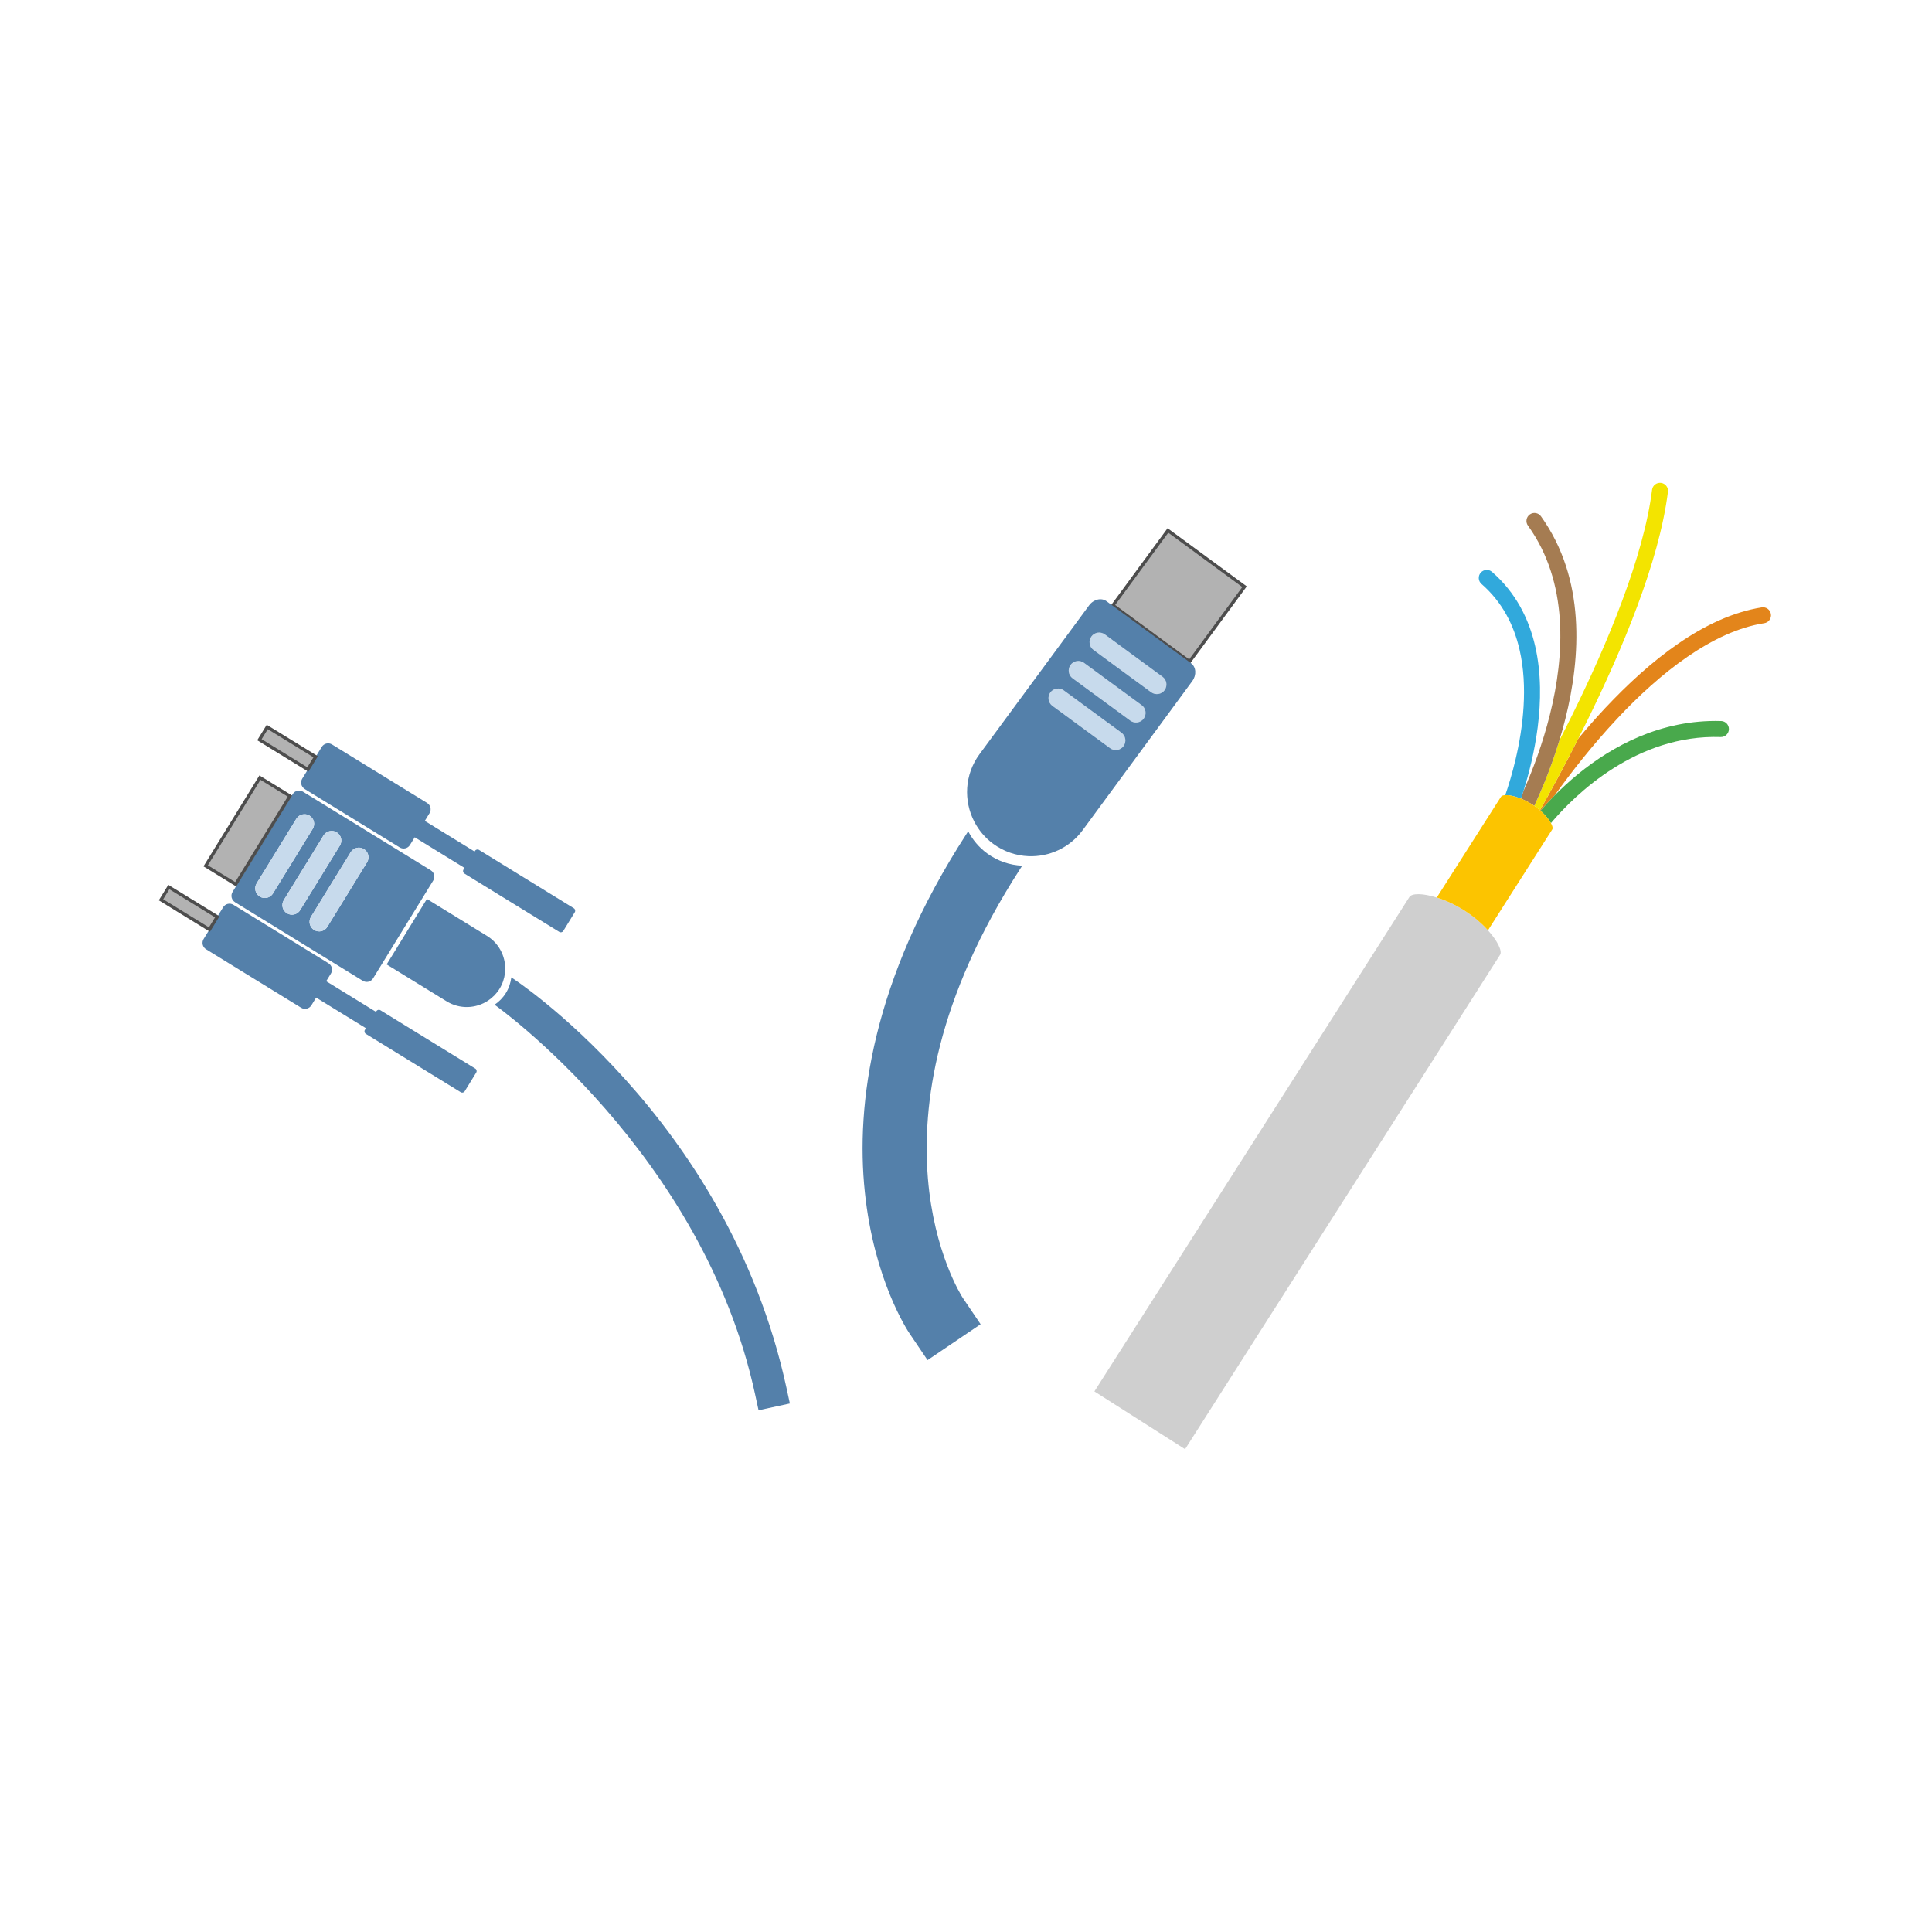 <svg:svg xmlns:dc="http://purl.org/dc/elements/1.1/" xmlns:ns1="http://sodipodi.sourceforge.net/DTD/sodipodi-0.dtd" xmlns:ns2="http://www.inkscape.org/namespaces/inkscape" xmlns:ns4="http://creativecommons.org/ns#" xmlns:rdf="http://www.w3.org/1999/02/22-rdf-syntax-ns#" xmlns:svg="http://www.w3.org/2000/svg" height="603.174" id="svg2" version="1.1" viewBox="-49.577 -150.733 603.174 603.174" width="603.174" ns1:docname="timbre vide.svg" ns2:version="0.48.4 r9939">
  <ns1:namedview bordercolor="#666666" borderopacity="1.0" fit-margin-bottom="0" fit-margin-left="0" fit-margin-right="0" fit-margin-top="0" id="base" pagecolor="#ffffff" showgrid="false" ns2:current-layer="layer1" ns2:cx="275.52205" ns2:cy="39.088909" ns2:document-units="px" ns2:pageopacity="0.0" ns2:pageshadow="2" ns2:window-height="577" ns2:window-maximized="0" ns2:window-width="757" ns2:window-x="969" ns2:window-y="58" ns2:zoom="0.35" />
  <svg:g id="layer1" transform="translate(-99.478 -269.75)" ns2:groupmode="layer" ns2:label="Calque 1">
    <svg:g id="g6259" transform="translate(99.478 269.75)">
      <svg:g id="g6215">
        <svg:rect height="29" id="rect6217" style="stroke:#4d4d4d;fill:#b2b2b2" transform="matrix(-.806 -.592 .592 -.806 554.01 252.38)" width="29.667" x="303.5" y="20.962" />
        <svg:path d="m278.35 65.448c-0.981 1.336-0.693 3.212 0.644 4.193l18.006 13.213c1.336 0.979 3.211 0.692 4.192-0.645 0.98-1.335 0.692-3.212-0.643-4.192l-18.01-13.213c-1.337-0.981-3.214-0.692-4.193 0.644z" id="path6219" style="fill:#c7daec" ns2:connector-curvature="0" />
        <svg:path d="m284.66 56.847c-0.98 1.335-0.693 3.212 0.645 4.193l18.005 13.213c1.337 0.98 3.214 0.692 4.193-0.644 0.98-1.335 0.692-3.213-0.644-4.193l-18-13.213c-1.336-0.981-3.213-0.691-4.193 0.644z" id="path6221" style="fill:#c7daec" ns2:connector-curvature="0" />
        <svg:path d="m291.17 47.978c-0.981 1.336-0.692 3.215 0.643 4.194l18.006 13.212c1.337 0.981 3.216 0.693 4.195-0.643 0.979-1.335 0.691-3.214-0.645-4.195l-18.01-13.212c-1.335-0.98-3.214-0.691-4.193 0.644z" id="path6223" style="fill:#c7daec" ns2:connector-curvature="0" />
        <svg:path d="m258.58 115.68c-2.555-1.875-4.514-4.252-5.885-6.885l-0.576 0.892c-29.453 45.464-34.585 84.333-31.69 111.75 2.854 27.439 13.348 43.242 13.976 44.182l5.601 8.282 16.566-11.205-5.591-8.266c-0.492-0.756-8.958-14.229-10.865-37.254-1.869-23.045 2.489-55.837 28.8-96.634l0.648-1.005c-3.831-0.159-7.659-1.417-10.984-3.857z" id="path6225" style="fill:#5480aa" ns2:connector-curvature="0" />
        <svg:path d="m322.26 56.322-0.537-0.395-23.918-17.551-1.921-1.409c-1.611-1.183-4.05-0.599-5.442 1.298l-34.235 46.489c-4.66 6.351-4.999 14.528-1.593 21.072 1.371 2.633 3.33 5.01 5.885 6.885 3.325 2.44 7.153 3.698 10.985 3.858 6.433 0.267 12.876-2.569 16.972-8.15l34.199-46.516c1.391-1.897 1.216-4.399-0.395-5.581zm-21.07 25.887c-0.981 1.337-2.856 1.625-4.192 0.645l-18.01-13.213c-1.337-0.981-1.625-2.857-0.644-4.193 0.979-1.336 2.856-1.625 4.193-0.644l18.006 13.213c1.336 0.98 1.624 2.857 0.643 4.192zm6.312-8.6c-0.979 1.336-2.856 1.625-4.193 0.644l-18.01-13.213c-1.338-0.98-1.625-2.857-0.645-4.193 0.979-1.335 2.856-1.625 4.193-0.645l18.006 13.213c1.336 0.981 1.624 2.859 0.644 4.194zm6.509-8.867c-0.979 1.336-2.858 1.624-4.195 0.643l-18.01-13.213c-1.335-0.979-1.624-2.858-0.643-4.194 0.979-1.335 2.858-1.624 4.193-0.644l18.006 13.212c1.336 0.982 1.624 2.86 0.645 4.196z" id="path6227" style="fill:#5480aa" ns2:connector-curvature="0" />
      </svg:g>
      <svg:g id="g6229">
        <svg:path d="m195.96 282.55c-9.242-42.594-30.938-74.745-50.266-96.234-19.34-21.495-35.642-31.906-35.642-31.906-0.199 1.673-0.743 3.33-1.683 4.858-0.932 1.517-2.153 2.742-3.541 3.672 0 0 65.026 46.007 81.358 121.73l1.06 4.888 9.773-2.12-1.059-4.888zm-150.43-186.96 29.682 18.248c1.095 0.673 2.529 0.331 3.203-0.764l1.477-2.403 15.546 9.56-0.321 0.521c-0.262 0.425-0.128 0.983 0.296 1.244l29.623 18.215c0.425 0.262 0.983 0.129 1.244-0.296l3.592-5.842c0.262-0.425 0.128-0.981-0.297-1.243l-29.61-18.22c-0.425-0.261-0.982-0.129-1.244 0.296l-0.129 0.209-15.546-9.559 1.477-2.402c0.674-1.096 0.331-2.53-0.764-3.203l-29.68-18.258c-1.095-0.673-2.529-0.332-3.203 0.764l-6.097 9.916c-0.673 1.095-0.33 2.529 0.764 3.203zm53.273 87.288-29.623-18.22c-0.425-0.261-0.982-0.13-1.243 0.296l-0.129 0.209-15.546-9.559 1.478-2.402c0.673-1.096 0.331-2.529-0.764-3.203l-29.681-18.25c-1.095-0.673-2.529-0.332-3.203 0.764l-6.097 9.916c-0.673 1.095-0.331 2.53 0.764 3.202l29.681 18.252c1.095 0.673 2.53 0.33 3.203-0.764l1.478-2.402 15.546 9.559-0.321 0.521c-0.261 0.426-0.128 0.982 0.297 1.244l29.623 18.216c0.426 0.262 0.983 0.128 1.245-0.297l3.592-5.842c0.258-0.426 0.125-0.982-0.3-1.244zm-75.01-51.937 39.904 24.537c1.095 0.673 2.529 0.331 3.203-0.764l18.775-30.533c0.674-1.095 0.331-2.529-0.764-3.203l-39.905-24.547c-1.095-0.673-2.529-0.332-3.203 0.764l-18.774 30.533c-0.673 1.095-0.331 2.53 0.764 3.203zm40.243-16.592c1.411 0.867 1.852 2.715 0.984 4.126l-12.396 20.16c-0.869 1.413-2.716 1.854-4.127 0.986-1.413-0.869-1.854-2.716-0.984-4.129l12.396-20.16c0.866-1.412 2.714-1.852 4.127-0.983zm-8.485-5.218c1.413 0.869 1.853 2.716 0.985 4.127l-12.396 20.16c-0.869 1.413-2.716 1.854-4.129 0.985-1.411-0.867-1.852-2.715-0.983-4.128l12.396-20.16c0.869-1.41 2.716-1.851 4.127-0.984zm-25.005 15.929 12.396-20.16c0.868-1.411 2.715-1.852 4.126-0.984s1.853 2.717 0.985 4.127l-12.396 20.16c-0.869 1.413-2.718 1.852-4.129 0.985-1.41-0.868-1.851-2.715-0.982-4.128zm77.522 28.036c0.537-4.502-1.503-9.117-5.62-11.648l-18.741-11.524-12.57 20.444 18.74 11.523c4.129 2.54 9.187 2.269 12.967-0.265 1.388-0.93 2.608-2.156 3.541-3.672 0.94-1.528 1.484-3.185 1.683-4.858z" id="path6231" style="fill:#5480aa" ns2:connector-curvature="0" />
        <svg:path d="m35.655 128.2 12.396-20.16c0.868-1.411 0.425-3.26-0.985-4.127-1.411-0.867-3.258-0.426-4.126 0.984l-12.396 20.16c-0.869 1.413-0.428 3.26 0.982 4.128 1.412 0.867 3.261 0.428 4.129-0.985zm15.768-18.088-12.396 20.16c-0.869 1.413-0.428 3.261 0.983 4.128 1.413 0.869 3.26 0.428 4.129-0.985l12.396-20.16c0.867-1.411 0.427-3.258-0.985-4.127-1.412-0.867-3.259-0.426-4.127 0.984zm8.483 5.216-12.396 20.16c-0.869 1.413-0.428 3.26 0.984 4.129 1.411 0.868 3.259 0.427 4.127-0.986l12.396-20.16c0.868-1.411 0.427-3.259-0.984-4.126-1.412-0.868-3.26-0.428-4.127 0.983z" id="path6233" style="fill:#c7daec" ns2:connector-curvature="0" />
        <svg:path d="m24.009 125.35 16.936-27.543-9.37-5.762-16.937 27.543 9.371 5.762zm7.409-45.14 15.12 9.297 2.444-3.976-15.12-9.297-2.444 3.976zm-15.609 59.272 2.444-3.976-15.12-9.297-2.445 3.976 15.121 9.297z" id="path6235" style="stroke:#4d4d4d;fill:#b2b2b2" ns2:connector-curvature="0" />
      </svg:g>
      <svg:g id="g6237">
        <svg:path d="m414.97 139.72c-1.877-2.08-4.359-4.263-7.33-6.156-2.972-1.893-5.986-3.241-8.653-4.081-4.348-1.37-7.767-1.384-8.539-0.172l-98.353 154.36 28.309 18.038 98.354-154.36c0.715-1.124-0.729-4.238-3.788-7.628z" id="path6239" style="fill:#cfcfcf" ns2:connector-curvature="0" />
        <svg:path d="m431.37 102.37c1.228-1.424 2.698-3.042 4.404-4.769 4.935-6.879 11.661-15.57 19.529-23.958 13.257-14.186 29.839-27.357 45.917-29.811 1.364-0.214 2.296-1.494 2.083-2.857s-1.49-2.296-2.857-2.083c-18.133 2.893-35.149 16.84-48.79 31.332-2.999 3.199-5.83 6.432-8.463 9.593-4.492 8.865-8.722 16.612-11.988 22.406 0.057 0.049 0.111 0.098 0.165 0.147z" id="path6241" style="fill:#e3851b" ns2:connector-curvature="0" />
        <svg:path d="m443.19 79.82c0.899-1.774 1.808-3.589 2.722-5.445 10.878-22.131 22.478-49.571 25.248-71.564 0.171-1.372-0.802-2.62-2.17-2.791-1.371-0.172-2.62 0.801-2.791 2.17-2.584 20.838-13.987 48.105-24.773 69.977-1.409 2.863-2.807 5.632-4.173 8.289-1.453 4.774-3.042 9.118-4.554 12.864-1.17 2.897-2.294 5.44-3.27 7.534 0.637 0.441 1.229 0.903 1.772 1.373 3.268-5.794 7.497-13.541 11.989-22.407z" id="path6243" style="fill:#f3e400" ns2:connector-curvature="0" />
        <svg:path d="m432.7 93.32c1.512-3.746 3.101-8.09 4.554-12.864 0.67-2.2 1.311-4.489 1.9-6.852 4.791-19.237 6.358-43.599-7.642-63.151-0.805-1.123-2.367-1.378-3.488-0.571-1.12 0.806-1.378 2.366-0.572 3.489l0.001-0.001c12.706 17.623 11.505 40.409 6.85 59.024-2.315 9.283-5.462 17.463-8.026 23.303-0.066 0.152-0.131 0.296-0.197 0.445-0.274 0.878-0.544 1.704-0.802 2.468 0.576 0.233 1.167 0.501 1.767 0.811 0.326 0.168 0.654 0.35 0.982 0.541 0.246 0.143 0.493 0.292 0.738 0.448 0.229 0.146 0.448 0.295 0.666 0.446 0.975-2.095 2.099-4.638 3.269-7.536z" id="path6245" style="fill:#a57c52" ns2:connector-curvature="0" />
        <svg:path d="m490.19 76.942c0.042-1.38-1.046-2.532-2.425-2.572-18.867-0.546-34.096 7.95-44.529 16.443-2.844 2.316-5.337 4.636-7.468 6.792-1.706 1.727-3.177 3.345-4.404 4.769 0.228 0.2 0.444 0.4 0.652 0.601 1.203 1.162 2.094 2.317 2.61 3.269 7.576-8.973 26.79-27.739 52.992-26.875 1.38 0.038 2.533-1.048 2.572-2.427z" id="path6247" style="fill:#49a94c" ns2:connector-curvature="0" />
        <svg:path d="m426.08 96.141c1.611-5.141 3.428-12.109 4.42-19.853 1.013-7.982 1.157-16.795-0.796-25.301-1.947-8.498-6.054-16.722-13.467-23.175-1.042-0.909-2.62-0.798-3.529 0.242-0.905 1.041-0.797 2.621 0.245 3.527 6.499 5.672 10.095 12.807 11.878 20.525 2.674 11.563 1.086 24.374-1.246 34.246-1.045 4.443-2.229 8.282-3.216 11.162 1.11-0.054 2.775 0.267 4.641 0.99 0.089 0.035 0.179 0.069 0.269 0.105 0.257-0.765 0.527-1.59 0.801-2.468z" id="path6249" style="fill:#31a9dc" ns2:connector-curvature="0" />
        <svg:path d="m434.63 106.24c-0.517-0.951-1.407-2.106-2.61-3.269-0.208-0.201-0.425-0.401-0.652-0.601-0.055-0.049-0.108-0.098-0.165-0.147-0.544-0.469-1.136-0.931-1.772-1.373-0.218-0.151-0.438-0.3-0.666-0.446-0.245-0.156-0.492-0.305-0.738-0.448-0.328-0.191-0.656-0.373-0.982-0.541-0.6-0.309-1.19-0.578-1.767-0.811-0.09-0.037-0.18-0.071-0.269-0.105-1.865-0.723-3.53-1.044-4.641-0.99-0.665 0.033-1.136 0.195-1.323 0.49l-20.059 31.479c2.667 0.84 5.682 2.188 8.653 4.081 2.971 1.894 5.453 4.077 7.33 6.156l20.082-31.517c0.226-0.355 0.063-1.068-0.421-1.958z" id="path6251" style="fill:#fcc400" ns2:connector-curvature="0" />
      </svg:g>
    </svg:g>
  </svg:g>
</svg:svg>